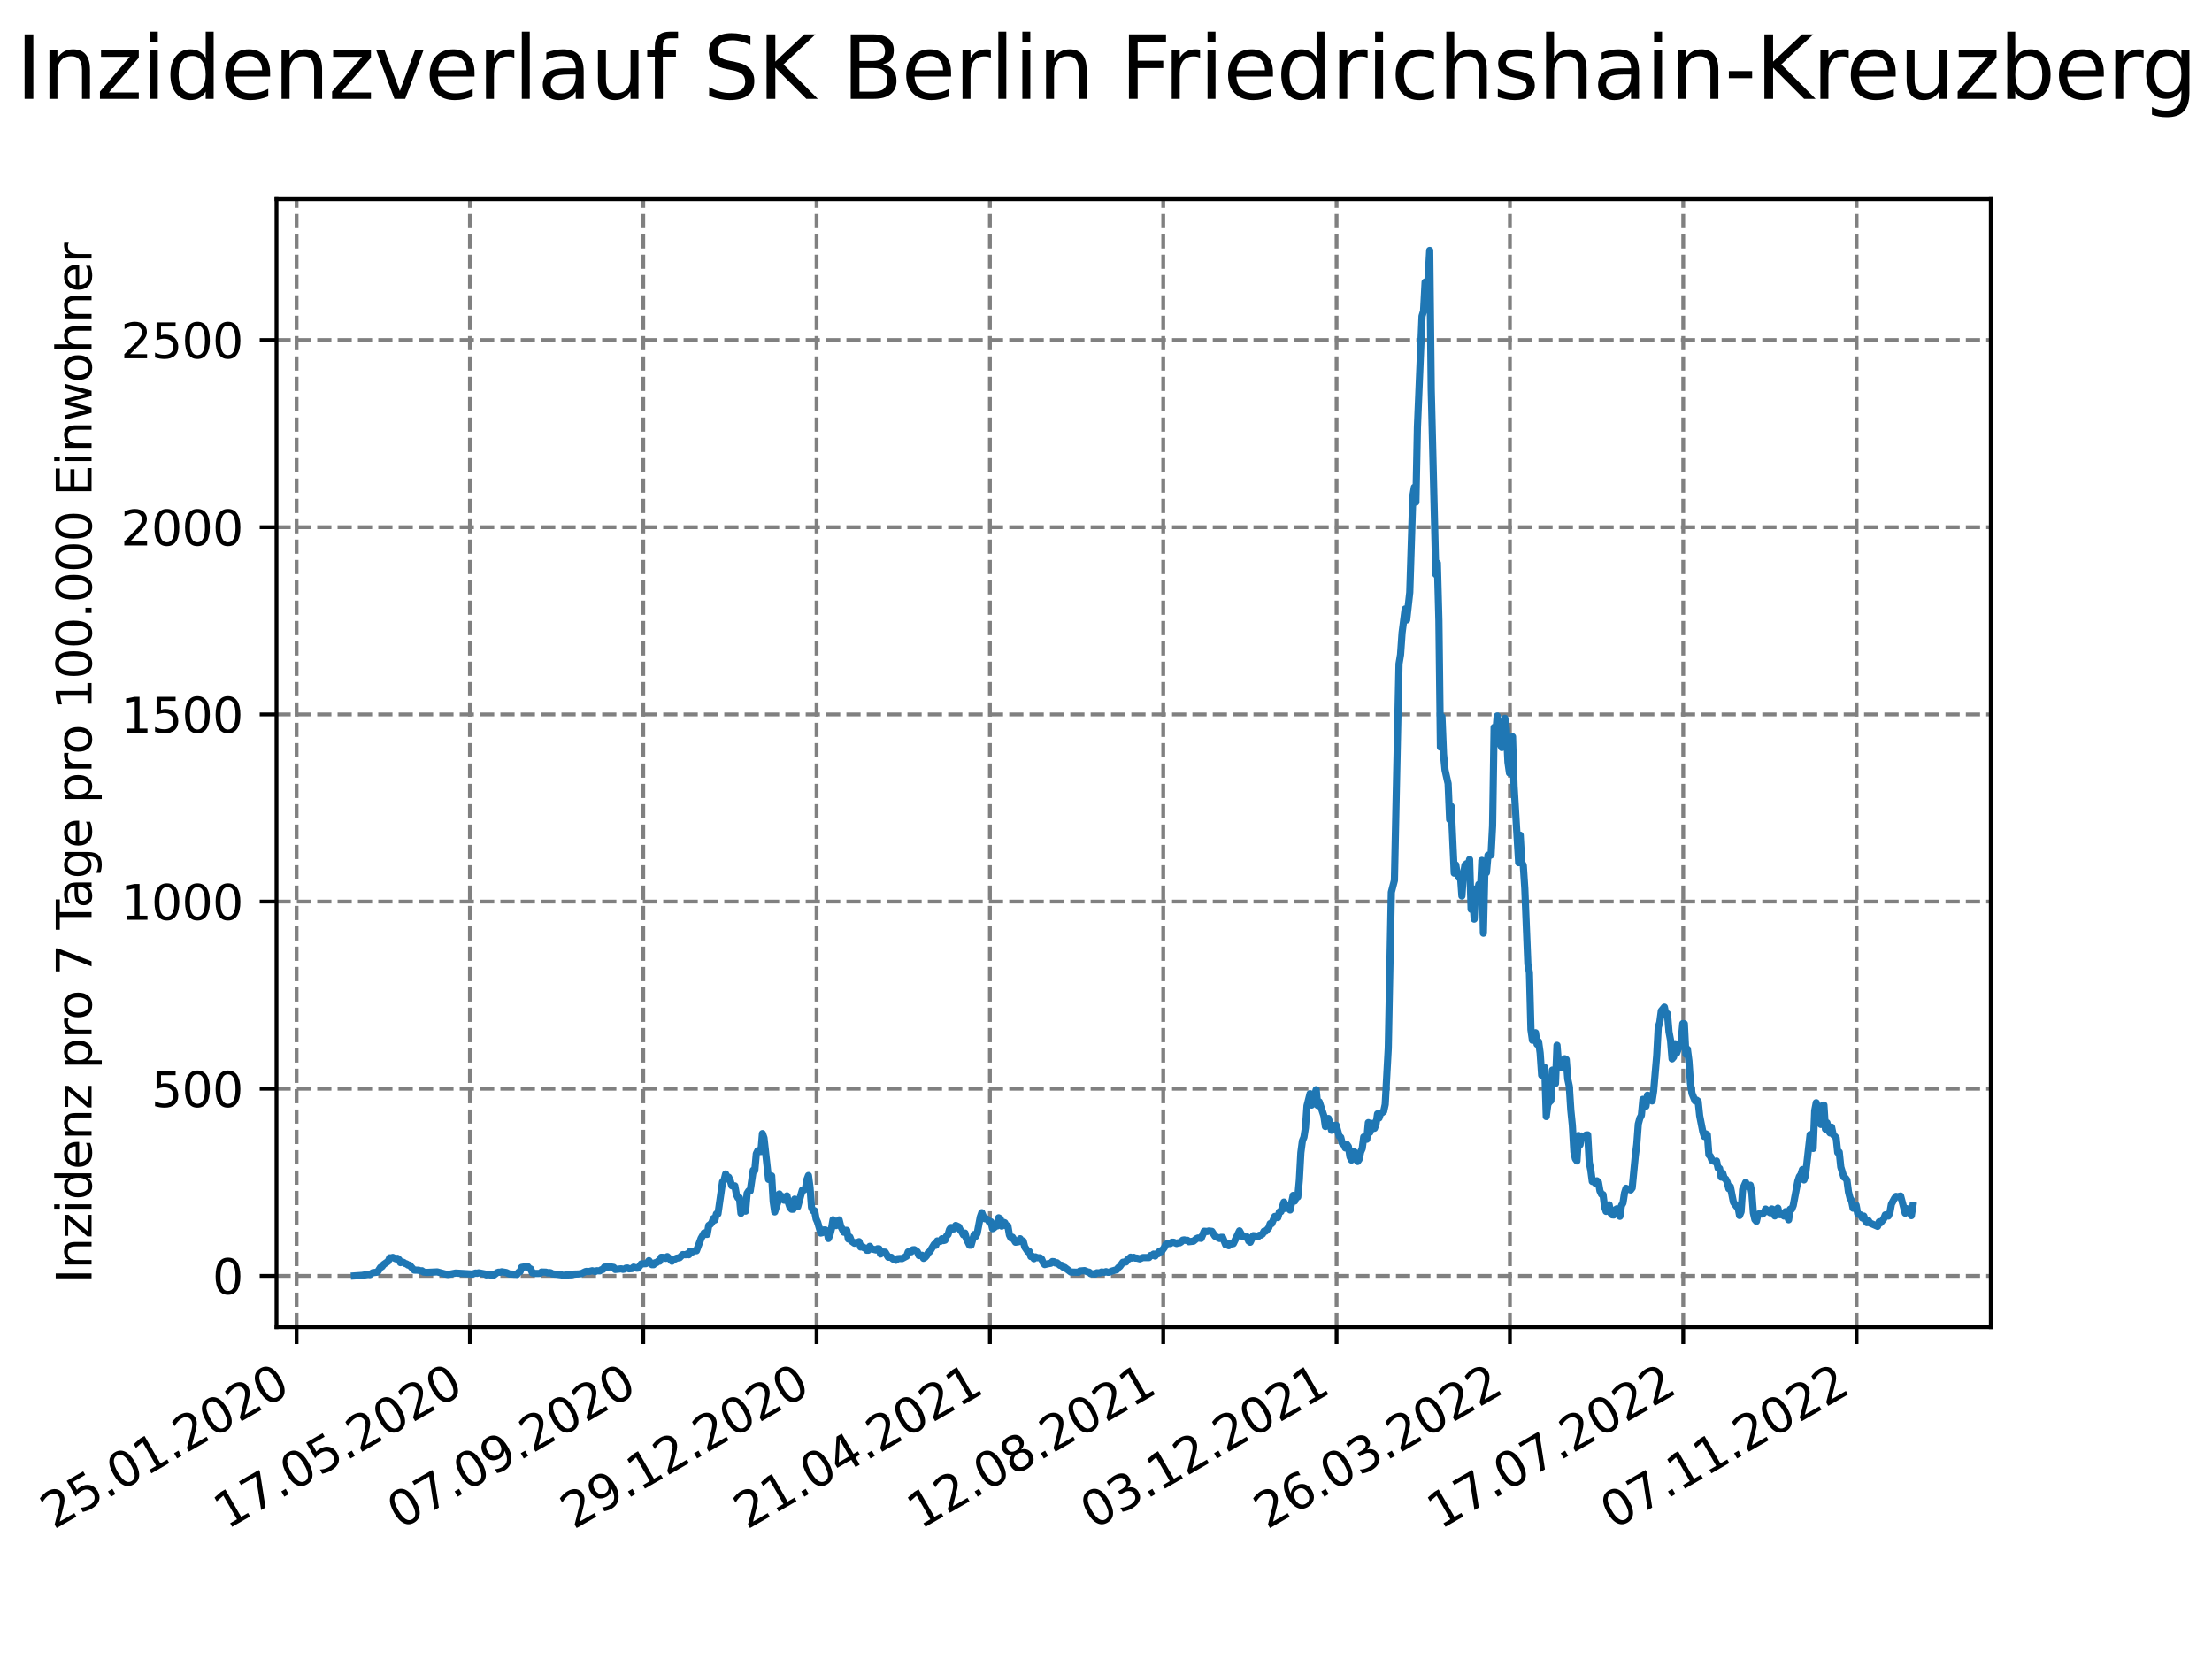 <?xml version="1.0" encoding="utf-8" standalone="no"?>
<!DOCTYPE svg PUBLIC "-//W3C//DTD SVG 1.1//EN"
  "http://www.w3.org/Graphics/SVG/1.1/DTD/svg11.dtd">
<svg xmlns:xlink="http://www.w3.org/1999/xlink" width="460.8pt" height="345.6pt" viewBox="0 0 460.8 345.6" xmlns="http://www.w3.org/2000/svg" version="1.1">
 <defs>
  <style type="text/css">*{stroke-linejoin: round; stroke-linecap: butt}</style>
 </defs>
 <g id="figure_1">
  <g id="patch_1">
   <path d="M 0 345.6 
L 460.8 345.6 
L 460.8 0 
L 0 0 
z
" style="fill: #ffffff"/>
  </g>
  <g id="axes_1">
   <g id="patch_2">
    <path d="M 57.6 276.48 
L 414.72 276.48 
L 414.72 41.472 
L 57.6 41.472 
z
" style="fill: #ffffff"/>
   </g>
   <g id="matplotlib.axis_1">
    <g id="xtick_1">
     <g id="line2d_1">
      <path d="M 61.783 276.48 
L 61.783 41.472 
" clip-path="url(#p89cf498d86)" style="fill: none; stroke-dasharray: 2.96,1.28; stroke-dashoffset: 0; stroke: #808080; stroke-width: 0.8"/>
     </g>
     <g id="line2d_2">
      <defs>
       <path id="m166be4c36e" d="M 0 0 
L 0 3.5 
" style="stroke: #000000; stroke-width: 0.8"/>
      </defs>
      <g>
       <use xlink:href="#m166be4c36e" x="61.783" y="276.48" style="stroke: #000000; stroke-width: 0.8"/>
      </g>
     </g>
     <g id="text_1">
      <!-- 25.01.2020 -->
      <g transform="translate(11.158 318.689) rotate(-30) scale(0.1 -0.1)">
       <defs>
        <path id="DejaVuSans-32" d="M 1228 531 
L 3431 531 
L 3431 0 
L 469 0 
L 469 531 
Q 828 903 1448 1529 
Q 2069 2156 2228 2338 
Q 2531 2678 2651 2914 
Q 2772 3150 2772 3378 
Q 2772 3750 2511 3984 
Q 2250 4219 1831 4219 
Q 1534 4219 1204 4116 
Q 875 4013 500 3803 
L 500 4441 
Q 881 4594 1212 4672 
Q 1544 4750 1819 4750 
Q 2544 4750 2975 4387 
Q 3406 4025 3406 3419 
Q 3406 3131 3298 2873 
Q 3191 2616 2906 2266 
Q 2828 2175 2409 1742 
Q 1991 1309 1228 531 
z
" transform="scale(0.016)"/>
        <path id="DejaVuSans-35" d="M 691 4666 
L 3169 4666 
L 3169 4134 
L 1269 4134 
L 1269 2991 
Q 1406 3038 1543 3061 
Q 1681 3084 1819 3084 
Q 2600 3084 3056 2656 
Q 3513 2228 3513 1497 
Q 3513 744 3044 326 
Q 2575 -91 1722 -91 
Q 1428 -91 1123 -41 
Q 819 9 494 109 
L 494 744 
Q 775 591 1075 516 
Q 1375 441 1709 441 
Q 2250 441 2565 725 
Q 2881 1009 2881 1497 
Q 2881 1984 2565 2268 
Q 2250 2553 1709 2553 
Q 1456 2553 1204 2497 
Q 953 2441 691 2322 
L 691 4666 
z
" transform="scale(0.016)"/>
        <path id="DejaVuSans-2e" d="M 684 794 
L 1344 794 
L 1344 0 
L 684 0 
L 684 794 
z
" transform="scale(0.016)"/>
        <path id="DejaVuSans-30" d="M 2034 4250 
Q 1547 4250 1301 3770 
Q 1056 3291 1056 2328 
Q 1056 1369 1301 889 
Q 1547 409 2034 409 
Q 2525 409 2770 889 
Q 3016 1369 3016 2328 
Q 3016 3291 2770 3770 
Q 2525 4250 2034 4250 
z
M 2034 4750 
Q 2819 4750 3233 4129 
Q 3647 3509 3647 2328 
Q 3647 1150 3233 529 
Q 2819 -91 2034 -91 
Q 1250 -91 836 529 
Q 422 1150 422 2328 
Q 422 3509 836 4129 
Q 1250 4750 2034 4750 
z
" transform="scale(0.016)"/>
        <path id="DejaVuSans-31" d="M 794 531 
L 1825 531 
L 1825 4091 
L 703 3866 
L 703 4441 
L 1819 4666 
L 2450 4666 
L 2450 531 
L 3481 531 
L 3481 0 
L 794 0 
L 794 531 
z
" transform="scale(0.016)"/>
       </defs>
       <use xlink:href="#DejaVuSans-32"/>
       <use xlink:href="#DejaVuSans-35" x="63.623"/>
       <use xlink:href="#DejaVuSans-2e" x="127.246"/>
       <use xlink:href="#DejaVuSans-30" x="159.033"/>
       <use xlink:href="#DejaVuSans-31" x="222.656"/>
       <use xlink:href="#DejaVuSans-2e" x="286.279"/>
       <use xlink:href="#DejaVuSans-32" x="318.066"/>
       <use xlink:href="#DejaVuSans-30" x="381.689"/>
       <use xlink:href="#DejaVuSans-32" x="445.312"/>
       <use xlink:href="#DejaVuSans-30" x="508.936"/>
      </g>
     </g>
    </g>
    <g id="xtick_2">
     <g id="line2d_3">
      <path d="M 97.892 276.48 
L 97.892 41.472 
" clip-path="url(#p89cf498d86)" style="fill: none; stroke-dasharray: 2.96,1.28; stroke-dashoffset: 0; stroke: #808080; stroke-width: 0.8"/>
     </g>
     <g id="line2d_4">
      <g>
       <use xlink:href="#m166be4c36e" x="97.892" y="276.48" style="stroke: #000000; stroke-width: 0.8"/>
      </g>
     </g>
     <g id="text_2">
      <!-- 17.05.2020 -->
      <g transform="translate(47.266 318.689) rotate(-30) scale(0.1 -0.1)">
       <defs>
        <path id="DejaVuSans-37" d="M 525 4666 
L 3525 4666 
L 3525 4397 
L 1831 0 
L 1172 0 
L 2766 4134 
L 525 4134 
L 525 4666 
z
" transform="scale(0.016)"/>
       </defs>
       <use xlink:href="#DejaVuSans-31"/>
       <use xlink:href="#DejaVuSans-37" x="63.623"/>
       <use xlink:href="#DejaVuSans-2e" x="127.246"/>
       <use xlink:href="#DejaVuSans-30" x="159.033"/>
       <use xlink:href="#DejaVuSans-35" x="222.656"/>
       <use xlink:href="#DejaVuSans-2e" x="286.279"/>
       <use xlink:href="#DejaVuSans-32" x="318.066"/>
       <use xlink:href="#DejaVuSans-30" x="381.689"/>
       <use xlink:href="#DejaVuSans-32" x="445.312"/>
       <use xlink:href="#DejaVuSans-30" x="508.936"/>
      </g>
     </g>
    </g>
    <g id="xtick_3">
     <g id="line2d_5">
      <path d="M 134 276.48 
L 134 41.472 
" clip-path="url(#p89cf498d86)" style="fill: none; stroke-dasharray: 2.96,1.28; stroke-dashoffset: 0; stroke: #808080; stroke-width: 0.8"/>
     </g>
     <g id="line2d_6">
      <g>
       <use xlink:href="#m166be4c36e" x="134" y="276.48" style="stroke: #000000; stroke-width: 0.8"/>
      </g>
     </g>
     <g id="text_3">
      <!-- 07.09.2020 -->
      <g transform="translate(83.375 318.689) rotate(-30) scale(0.1 -0.1)">
       <defs>
        <path id="DejaVuSans-39" d="M 703 97 
L 703 672 
Q 941 559 1184 500 
Q 1428 441 1663 441 
Q 2288 441 2617 861 
Q 2947 1281 2994 2138 
Q 2813 1869 2534 1725 
Q 2256 1581 1919 1581 
Q 1219 1581 811 2004 
Q 403 2428 403 3163 
Q 403 3881 828 4315 
Q 1253 4750 1959 4750 
Q 2769 4750 3195 4129 
Q 3622 3509 3622 2328 
Q 3622 1225 3098 567 
Q 2575 -91 1691 -91 
Q 1453 -91 1209 -44 
Q 966 3 703 97 
z
M 1959 2075 
Q 2384 2075 2632 2365 
Q 2881 2656 2881 3163 
Q 2881 3666 2632 3958 
Q 2384 4250 1959 4250 
Q 1534 4250 1286 3958 
Q 1038 3666 1038 3163 
Q 1038 2656 1286 2365 
Q 1534 2075 1959 2075 
z
" transform="scale(0.016)"/>
       </defs>
       <use xlink:href="#DejaVuSans-30"/>
       <use xlink:href="#DejaVuSans-37" x="63.623"/>
       <use xlink:href="#DejaVuSans-2e" x="127.246"/>
       <use xlink:href="#DejaVuSans-30" x="159.033"/>
       <use xlink:href="#DejaVuSans-39" x="222.656"/>
       <use xlink:href="#DejaVuSans-2e" x="286.279"/>
       <use xlink:href="#DejaVuSans-32" x="318.066"/>
       <use xlink:href="#DejaVuSans-30" x="381.689"/>
       <use xlink:href="#DejaVuSans-32" x="445.312"/>
       <use xlink:href="#DejaVuSans-30" x="508.936"/>
      </g>
     </g>
    </g>
    <g id="xtick_4">
     <g id="line2d_7">
      <path d="M 170.108 276.48 
L 170.108 41.472 
" clip-path="url(#p89cf498d86)" style="fill: none; stroke-dasharray: 2.96,1.28; stroke-dashoffset: 0; stroke: #808080; stroke-width: 0.8"/>
     </g>
     <g id="line2d_8">
      <g>
       <use xlink:href="#m166be4c36e" x="170.108" y="276.48" style="stroke: #000000; stroke-width: 0.8"/>
      </g>
     </g>
     <g id="text_4">
      <!-- 29.12.2020 -->
      <g transform="translate(119.483 318.689) rotate(-30) scale(0.1 -0.1)">
       <use xlink:href="#DejaVuSans-32"/>
       <use xlink:href="#DejaVuSans-39" x="63.623"/>
       <use xlink:href="#DejaVuSans-2e" x="127.246"/>
       <use xlink:href="#DejaVuSans-31" x="159.033"/>
       <use xlink:href="#DejaVuSans-32" x="222.656"/>
       <use xlink:href="#DejaVuSans-2e" x="286.279"/>
       <use xlink:href="#DejaVuSans-32" x="318.066"/>
       <use xlink:href="#DejaVuSans-30" x="381.689"/>
       <use xlink:href="#DejaVuSans-32" x="445.312"/>
       <use xlink:href="#DejaVuSans-30" x="508.936"/>
      </g>
     </g>
    </g>
    <g id="xtick_5">
     <g id="line2d_9">
      <path d="M 206.216 276.48 
L 206.216 41.472 
" clip-path="url(#p89cf498d86)" style="fill: none; stroke-dasharray: 2.96,1.28; stroke-dashoffset: 0; stroke: #808080; stroke-width: 0.8"/>
     </g>
     <g id="line2d_10">
      <g>
       <use xlink:href="#m166be4c36e" x="206.216" y="276.48" style="stroke: #000000; stroke-width: 0.8"/>
      </g>
     </g>
     <g id="text_5">
      <!-- 21.04.2021 -->
      <g transform="translate(155.591 318.689) rotate(-30) scale(0.1 -0.1)">
       <defs>
        <path id="DejaVuSans-34" d="M 2419 4116 
L 825 1625 
L 2419 1625 
L 2419 4116 
z
M 2253 4666 
L 3047 4666 
L 3047 1625 
L 3713 1625 
L 3713 1100 
L 3047 1100 
L 3047 0 
L 2419 0 
L 2419 1100 
L 313 1100 
L 313 1709 
L 2253 4666 
z
" transform="scale(0.016)"/>
       </defs>
       <use xlink:href="#DejaVuSans-32"/>
       <use xlink:href="#DejaVuSans-31" x="63.623"/>
       <use xlink:href="#DejaVuSans-2e" x="127.246"/>
       <use xlink:href="#DejaVuSans-30" x="159.033"/>
       <use xlink:href="#DejaVuSans-34" x="222.656"/>
       <use xlink:href="#DejaVuSans-2e" x="286.279"/>
       <use xlink:href="#DejaVuSans-32" x="318.066"/>
       <use xlink:href="#DejaVuSans-30" x="381.689"/>
       <use xlink:href="#DejaVuSans-32" x="445.312"/>
       <use xlink:href="#DejaVuSans-31" x="508.936"/>
      </g>
     </g>
    </g>
    <g id="xtick_6">
     <g id="line2d_11">
      <path d="M 242.324 276.48 
L 242.324 41.472 
" clip-path="url(#p89cf498d86)" style="fill: none; stroke-dasharray: 2.96,1.28; stroke-dashoffset: 0; stroke: #808080; stroke-width: 0.8"/>
     </g>
     <g id="line2d_12">
      <g>
       <use xlink:href="#m166be4c36e" x="242.324" y="276.48" style="stroke: #000000; stroke-width: 0.8"/>
      </g>
     </g>
     <g id="text_6">
      <!-- 12.08.2021 -->
      <g transform="translate(191.699 318.689) rotate(-30) scale(0.1 -0.1)">
       <defs>
        <path id="DejaVuSans-38" d="M 2034 2216 
Q 1584 2216 1326 1975 
Q 1069 1734 1069 1313 
Q 1069 891 1326 650 
Q 1584 409 2034 409 
Q 2484 409 2743 651 
Q 3003 894 3003 1313 
Q 3003 1734 2745 1975 
Q 2488 2216 2034 2216 
z
M 1403 2484 
Q 997 2584 770 2862 
Q 544 3141 544 3541 
Q 544 4100 942 4425 
Q 1341 4750 2034 4750 
Q 2731 4750 3128 4425 
Q 3525 4100 3525 3541 
Q 3525 3141 3298 2862 
Q 3072 2584 2669 2484 
Q 3125 2378 3379 2068 
Q 3634 1759 3634 1313 
Q 3634 634 3220 271 
Q 2806 -91 2034 -91 
Q 1263 -91 848 271 
Q 434 634 434 1313 
Q 434 1759 690 2068 
Q 947 2378 1403 2484 
z
M 1172 3481 
Q 1172 3119 1398 2916 
Q 1625 2713 2034 2713 
Q 2441 2713 2670 2916 
Q 2900 3119 2900 3481 
Q 2900 3844 2670 4047 
Q 2441 4250 2034 4250 
Q 1625 4250 1398 4047 
Q 1172 3844 1172 3481 
z
" transform="scale(0.016)"/>
       </defs>
       <use xlink:href="#DejaVuSans-31"/>
       <use xlink:href="#DejaVuSans-32" x="63.623"/>
       <use xlink:href="#DejaVuSans-2e" x="127.246"/>
       <use xlink:href="#DejaVuSans-30" x="159.033"/>
       <use xlink:href="#DejaVuSans-38" x="222.656"/>
       <use xlink:href="#DejaVuSans-2e" x="286.279"/>
       <use xlink:href="#DejaVuSans-32" x="318.066"/>
       <use xlink:href="#DejaVuSans-30" x="381.689"/>
       <use xlink:href="#DejaVuSans-32" x="445.312"/>
       <use xlink:href="#DejaVuSans-31" x="508.936"/>
      </g>
     </g>
    </g>
    <g id="xtick_7">
     <g id="line2d_13">
      <path d="M 278.433 276.48 
L 278.433 41.472 
" clip-path="url(#p89cf498d86)" style="fill: none; stroke-dasharray: 2.96,1.28; stroke-dashoffset: 0; stroke: #808080; stroke-width: 0.8"/>
     </g>
     <g id="line2d_14">
      <g>
       <use xlink:href="#m166be4c36e" x="278.433" y="276.48" style="stroke: #000000; stroke-width: 0.8"/>
      </g>
     </g>
     <g id="text_7">
      <!-- 03.12.2021 -->
      <g transform="translate(227.808 318.689) rotate(-30) scale(0.1 -0.1)">
       <defs>
        <path id="DejaVuSans-33" d="M 2597 2516 
Q 3050 2419 3304 2112 
Q 3559 1806 3559 1356 
Q 3559 666 3084 287 
Q 2609 -91 1734 -91 
Q 1441 -91 1130 -33 
Q 819 25 488 141 
L 488 750 
Q 750 597 1062 519 
Q 1375 441 1716 441 
Q 2309 441 2620 675 
Q 2931 909 2931 1356 
Q 2931 1769 2642 2001 
Q 2353 2234 1838 2234 
L 1294 2234 
L 1294 2753 
L 1863 2753 
Q 2328 2753 2575 2939 
Q 2822 3125 2822 3475 
Q 2822 3834 2567 4026 
Q 2313 4219 1838 4219 
Q 1578 4219 1281 4162 
Q 984 4106 628 3988 
L 628 4550 
Q 988 4650 1302 4700 
Q 1616 4750 1894 4750 
Q 2613 4750 3031 4423 
Q 3450 4097 3450 3541 
Q 3450 3153 3228 2886 
Q 3006 2619 2597 2516 
z
" transform="scale(0.016)"/>
       </defs>
       <use xlink:href="#DejaVuSans-30"/>
       <use xlink:href="#DejaVuSans-33" x="63.623"/>
       <use xlink:href="#DejaVuSans-2e" x="127.246"/>
       <use xlink:href="#DejaVuSans-31" x="159.033"/>
       <use xlink:href="#DejaVuSans-32" x="222.656"/>
       <use xlink:href="#DejaVuSans-2e" x="286.279"/>
       <use xlink:href="#DejaVuSans-32" x="318.066"/>
       <use xlink:href="#DejaVuSans-30" x="381.689"/>
       <use xlink:href="#DejaVuSans-32" x="445.312"/>
       <use xlink:href="#DejaVuSans-31" x="508.936"/>
      </g>
     </g>
    </g>
    <g id="xtick_8">
     <g id="line2d_15">
      <path d="M 314.541 276.48 
L 314.541 41.472 
" clip-path="url(#p89cf498d86)" style="fill: none; stroke-dasharray: 2.96,1.28; stroke-dashoffset: 0; stroke: #808080; stroke-width: 0.8"/>
     </g>
     <g id="line2d_16">
      <g>
       <use xlink:href="#m166be4c36e" x="314.541" y="276.48" style="stroke: #000000; stroke-width: 0.8"/>
      </g>
     </g>
     <g id="text_8">
      <!-- 26.03.2022 -->
      <g transform="translate(263.916 318.689) rotate(-30) scale(0.1 -0.1)">
       <defs>
        <path id="DejaVuSans-36" d="M 2113 2584 
Q 1688 2584 1439 2293 
Q 1191 2003 1191 1497 
Q 1191 994 1439 701 
Q 1688 409 2113 409 
Q 2538 409 2786 701 
Q 3034 994 3034 1497 
Q 3034 2003 2786 2293 
Q 2538 2584 2113 2584 
z
M 3366 4563 
L 3366 3988 
Q 3128 4100 2886 4159 
Q 2644 4219 2406 4219 
Q 1781 4219 1451 3797 
Q 1122 3375 1075 2522 
Q 1259 2794 1537 2939 
Q 1816 3084 2150 3084 
Q 2853 3084 3261 2657 
Q 3669 2231 3669 1497 
Q 3669 778 3244 343 
Q 2819 -91 2113 -91 
Q 1303 -91 875 529 
Q 447 1150 447 2328 
Q 447 3434 972 4092 
Q 1497 4750 2381 4750 
Q 2619 4750 2861 4703 
Q 3103 4656 3366 4563 
z
" transform="scale(0.016)"/>
       </defs>
       <use xlink:href="#DejaVuSans-32"/>
       <use xlink:href="#DejaVuSans-36" x="63.623"/>
       <use xlink:href="#DejaVuSans-2e" x="127.246"/>
       <use xlink:href="#DejaVuSans-30" x="159.033"/>
       <use xlink:href="#DejaVuSans-33" x="222.656"/>
       <use xlink:href="#DejaVuSans-2e" x="286.279"/>
       <use xlink:href="#DejaVuSans-32" x="318.066"/>
       <use xlink:href="#DejaVuSans-30" x="381.689"/>
       <use xlink:href="#DejaVuSans-32" x="445.312"/>
       <use xlink:href="#DejaVuSans-32" x="508.936"/>
      </g>
     </g>
    </g>
    <g id="xtick_9">
     <g id="line2d_17">
      <path d="M 350.649 276.48 
L 350.649 41.472 
" clip-path="url(#p89cf498d86)" style="fill: none; stroke-dasharray: 2.96,1.28; stroke-dashoffset: 0; stroke: #808080; stroke-width: 0.8"/>
     </g>
     <g id="line2d_18">
      <g>
       <use xlink:href="#m166be4c36e" x="350.649" y="276.48" style="stroke: #000000; stroke-width: 0.8"/>
      </g>
     </g>
     <g id="text_9">
      <!-- 17.07.2022 -->
      <g transform="translate(300.024 318.689) rotate(-30) scale(0.1 -0.1)">
       <use xlink:href="#DejaVuSans-31"/>
       <use xlink:href="#DejaVuSans-37" x="63.623"/>
       <use xlink:href="#DejaVuSans-2e" x="127.246"/>
       <use xlink:href="#DejaVuSans-30" x="159.033"/>
       <use xlink:href="#DejaVuSans-37" x="222.656"/>
       <use xlink:href="#DejaVuSans-2e" x="286.279"/>
       <use xlink:href="#DejaVuSans-32" x="318.066"/>
       <use xlink:href="#DejaVuSans-30" x="381.689"/>
       <use xlink:href="#DejaVuSans-32" x="445.312"/>
       <use xlink:href="#DejaVuSans-32" x="508.936"/>
      </g>
     </g>
    </g>
    <g id="xtick_10">
     <g id="line2d_19">
      <path d="M 386.757 276.48 
L 386.757 41.472 
" clip-path="url(#p89cf498d86)" style="fill: none; stroke-dasharray: 2.96,1.28; stroke-dashoffset: 0; stroke: #808080; stroke-width: 0.8"/>
     </g>
     <g id="line2d_20">
      <g>
       <use xlink:href="#m166be4c36e" x="386.757" y="276.48" style="stroke: #000000; stroke-width: 0.8"/>
      </g>
     </g>
     <g id="text_10">
      <!-- 07.11.2022 -->
      <g transform="translate(336.132 318.689) rotate(-30) scale(0.1 -0.1)">
       <use xlink:href="#DejaVuSans-30"/>
       <use xlink:href="#DejaVuSans-37" x="63.623"/>
       <use xlink:href="#DejaVuSans-2e" x="127.246"/>
       <use xlink:href="#DejaVuSans-31" x="159.033"/>
       <use xlink:href="#DejaVuSans-31" x="222.656"/>
       <use xlink:href="#DejaVuSans-2e" x="286.279"/>
       <use xlink:href="#DejaVuSans-32" x="318.066"/>
       <use xlink:href="#DejaVuSans-30" x="381.689"/>
       <use xlink:href="#DejaVuSans-32" x="445.312"/>
       <use xlink:href="#DejaVuSans-32" x="508.936"/>
      </g>
     </g>
    </g>
   </g>
   <g id="matplotlib.axis_2">
    <g id="ytick_1">
     <g id="line2d_21">
      <path d="M 57.6 265.798 
L 414.72 265.798 
" clip-path="url(#p89cf498d86)" style="fill: none; stroke-dasharray: 2.96,1.28; stroke-dashoffset: 0; stroke: #808080; stroke-width: 0.8"/>
     </g>
     <g id="line2d_22">
      <defs>
       <path id="m4efdb1f598" d="M 0 0 
L -3.5 0 
" style="stroke: #000000; stroke-width: 0.8"/>
      </defs>
      <g>
       <use xlink:href="#m4efdb1f598" x="57.6" y="265.798" style="stroke: #000000; stroke-width: 0.8"/>
      </g>
     </g>
     <g id="text_11">
      <!-- 0 -->
      <g transform="translate(44.237 269.597) scale(0.1 -0.1)">
       <use xlink:href="#DejaVuSans-30"/>
      </g>
     </g>
    </g>
    <g id="ytick_2">
     <g id="line2d_23">
      <path d="M 57.6 226.806 
L 414.72 226.806 
" clip-path="url(#p89cf498d86)" style="fill: none; stroke-dasharray: 2.96,1.28; stroke-dashoffset: 0; stroke: #808080; stroke-width: 0.8"/>
     </g>
     <g id="line2d_24">
      <g>
       <use xlink:href="#m4efdb1f598" x="57.6" y="226.806" style="stroke: #000000; stroke-width: 0.8"/>
      </g>
     </g>
     <g id="text_12">
      <!-- 500 -->
      <g transform="translate(31.512 230.605) scale(0.1 -0.1)">
       <use xlink:href="#DejaVuSans-35"/>
       <use xlink:href="#DejaVuSans-30" x="63.623"/>
       <use xlink:href="#DejaVuSans-30" x="127.246"/>
      </g>
     </g>
    </g>
    <g id="ytick_3">
     <g id="line2d_25">
      <path d="M 57.6 187.813 
L 414.72 187.813 
" clip-path="url(#p89cf498d86)" style="fill: none; stroke-dasharray: 2.96,1.28; stroke-dashoffset: 0; stroke: #808080; stroke-width: 0.8"/>
     </g>
     <g id="line2d_26">
      <g>
       <use xlink:href="#m4efdb1f598" x="57.6" y="187.813" style="stroke: #000000; stroke-width: 0.8"/>
      </g>
     </g>
     <g id="text_13">
      <!-- 1000 -->
      <g transform="translate(25.15 191.612) scale(0.1 -0.1)">
       <use xlink:href="#DejaVuSans-31"/>
       <use xlink:href="#DejaVuSans-30" x="63.623"/>
       <use xlink:href="#DejaVuSans-30" x="127.246"/>
       <use xlink:href="#DejaVuSans-30" x="190.869"/>
      </g>
     </g>
    </g>
    <g id="ytick_4">
     <g id="line2d_27">
      <path d="M 57.6 148.821 
L 414.72 148.821 
" clip-path="url(#p89cf498d86)" style="fill: none; stroke-dasharray: 2.96,1.28; stroke-dashoffset: 0; stroke: #808080; stroke-width: 0.8"/>
     </g>
     <g id="line2d_28">
      <g>
       <use xlink:href="#m4efdb1f598" x="57.6" y="148.821" style="stroke: #000000; stroke-width: 0.8"/>
      </g>
     </g>
     <g id="text_14">
      <!-- 1500 -->
      <g transform="translate(25.15 152.62) scale(0.1 -0.1)">
       <use xlink:href="#DejaVuSans-31"/>
       <use xlink:href="#DejaVuSans-35" x="63.623"/>
       <use xlink:href="#DejaVuSans-30" x="127.246"/>
       <use xlink:href="#DejaVuSans-30" x="190.869"/>
      </g>
     </g>
    </g>
    <g id="ytick_5">
     <g id="line2d_29">
      <path d="M 57.6 109.829 
L 414.72 109.829 
" clip-path="url(#p89cf498d86)" style="fill: none; stroke-dasharray: 2.96,1.28; stroke-dashoffset: 0; stroke: #808080; stroke-width: 0.8"/>
     </g>
     <g id="line2d_30">
      <g>
       <use xlink:href="#m4efdb1f598" x="57.6" y="109.829" style="stroke: #000000; stroke-width: 0.8"/>
      </g>
     </g>
     <g id="text_15">
      <!-- 2000 -->
      <g transform="translate(25.15 113.628) scale(0.1 -0.1)">
       <use xlink:href="#DejaVuSans-32"/>
       <use xlink:href="#DejaVuSans-30" x="63.623"/>
       <use xlink:href="#DejaVuSans-30" x="127.246"/>
       <use xlink:href="#DejaVuSans-30" x="190.869"/>
      </g>
     </g>
    </g>
    <g id="ytick_6">
     <g id="line2d_31">
      <path d="M 57.6 70.836 
L 414.72 70.836 
" clip-path="url(#p89cf498d86)" style="fill: none; stroke-dasharray: 2.96,1.28; stroke-dashoffset: 0; stroke: #808080; stroke-width: 0.8"/>
     </g>
     <g id="line2d_32">
      <g>
       <use xlink:href="#m4efdb1f598" x="57.6" y="70.836" style="stroke: #000000; stroke-width: 0.8"/>
      </g>
     </g>
     <g id="text_16">
      <!-- 2500 -->
      <g transform="translate(25.15 74.635) scale(0.1 -0.1)">
       <use xlink:href="#DejaVuSans-32"/>
       <use xlink:href="#DejaVuSans-35" x="63.623"/>
       <use xlink:href="#DejaVuSans-30" x="127.246"/>
       <use xlink:href="#DejaVuSans-30" x="190.869"/>
      </g>
     </g>
    </g>
    <g id="text_17">
     <!-- Inzidenz pro 7 Tage pro 100.000 Einwohner -->
     <g transform="translate(19.07 267.301) rotate(-90) scale(0.1 -0.1)">
      <defs>
       <path id="DejaVuSans-49" d="M 628 4666 
L 1259 4666 
L 1259 0 
L 628 0 
L 628 4666 
z
" transform="scale(0.016)"/>
       <path id="DejaVuSans-6e" d="M 3513 2113 
L 3513 0 
L 2938 0 
L 2938 2094 
Q 2938 2591 2744 2837 
Q 2550 3084 2163 3084 
Q 1697 3084 1428 2787 
Q 1159 2491 1159 1978 
L 1159 0 
L 581 0 
L 581 3500 
L 1159 3500 
L 1159 2956 
Q 1366 3272 1645 3428 
Q 1925 3584 2291 3584 
Q 2894 3584 3203 3211 
Q 3513 2838 3513 2113 
z
" transform="scale(0.016)"/>
       <path id="DejaVuSans-7a" d="M 353 3500 
L 3084 3500 
L 3084 2975 
L 922 459 
L 3084 459 
L 3084 0 
L 275 0 
L 275 525 
L 2438 3041 
L 353 3041 
L 353 3500 
z
" transform="scale(0.016)"/>
       <path id="DejaVuSans-69" d="M 603 3500 
L 1178 3500 
L 1178 0 
L 603 0 
L 603 3500 
z
M 603 4863 
L 1178 4863 
L 1178 4134 
L 603 4134 
L 603 4863 
z
" transform="scale(0.016)"/>
       <path id="DejaVuSans-64" d="M 2906 2969 
L 2906 4863 
L 3481 4863 
L 3481 0 
L 2906 0 
L 2906 525 
Q 2725 213 2448 61 
Q 2172 -91 1784 -91 
Q 1150 -91 751 415 
Q 353 922 353 1747 
Q 353 2572 751 3078 
Q 1150 3584 1784 3584 
Q 2172 3584 2448 3432 
Q 2725 3281 2906 2969 
z
M 947 1747 
Q 947 1113 1208 752 
Q 1469 391 1925 391 
Q 2381 391 2643 752 
Q 2906 1113 2906 1747 
Q 2906 2381 2643 2742 
Q 2381 3103 1925 3103 
Q 1469 3103 1208 2742 
Q 947 2381 947 1747 
z
" transform="scale(0.016)"/>
       <path id="DejaVuSans-65" d="M 3597 1894 
L 3597 1613 
L 953 1613 
Q 991 1019 1311 708 
Q 1631 397 2203 397 
Q 2534 397 2845 478 
Q 3156 559 3463 722 
L 3463 178 
Q 3153 47 2828 -22 
Q 2503 -91 2169 -91 
Q 1331 -91 842 396 
Q 353 884 353 1716 
Q 353 2575 817 3079 
Q 1281 3584 2069 3584 
Q 2775 3584 3186 3129 
Q 3597 2675 3597 1894 
z
M 3022 2063 
Q 3016 2534 2758 2815 
Q 2500 3097 2075 3097 
Q 1594 3097 1305 2825 
Q 1016 2553 972 2059 
L 3022 2063 
z
" transform="scale(0.016)"/>
       <path id="DejaVuSans-20" transform="scale(0.016)"/>
       <path id="DejaVuSans-70" d="M 1159 525 
L 1159 -1331 
L 581 -1331 
L 581 3500 
L 1159 3500 
L 1159 2969 
Q 1341 3281 1617 3432 
Q 1894 3584 2278 3584 
Q 2916 3584 3314 3078 
Q 3713 2572 3713 1747 
Q 3713 922 3314 415 
Q 2916 -91 2278 -91 
Q 1894 -91 1617 61 
Q 1341 213 1159 525 
z
M 3116 1747 
Q 3116 2381 2855 2742 
Q 2594 3103 2138 3103 
Q 1681 3103 1420 2742 
Q 1159 2381 1159 1747 
Q 1159 1113 1420 752 
Q 1681 391 2138 391 
Q 2594 391 2855 752 
Q 3116 1113 3116 1747 
z
" transform="scale(0.016)"/>
       <path id="DejaVuSans-72" d="M 2631 2963 
Q 2534 3019 2420 3045 
Q 2306 3072 2169 3072 
Q 1681 3072 1420 2755 
Q 1159 2438 1159 1844 
L 1159 0 
L 581 0 
L 581 3500 
L 1159 3500 
L 1159 2956 
Q 1341 3275 1631 3429 
Q 1922 3584 2338 3584 
Q 2397 3584 2469 3576 
Q 2541 3569 2628 3553 
L 2631 2963 
z
" transform="scale(0.016)"/>
       <path id="DejaVuSans-6f" d="M 1959 3097 
Q 1497 3097 1228 2736 
Q 959 2375 959 1747 
Q 959 1119 1226 758 
Q 1494 397 1959 397 
Q 2419 397 2687 759 
Q 2956 1122 2956 1747 
Q 2956 2369 2687 2733 
Q 2419 3097 1959 3097 
z
M 1959 3584 
Q 2709 3584 3137 3096 
Q 3566 2609 3566 1747 
Q 3566 888 3137 398 
Q 2709 -91 1959 -91 
Q 1206 -91 779 398 
Q 353 888 353 1747 
Q 353 2609 779 3096 
Q 1206 3584 1959 3584 
z
" transform="scale(0.016)"/>
       <path id="DejaVuSans-54" d="M -19 4666 
L 3928 4666 
L 3928 4134 
L 2272 4134 
L 2272 0 
L 1638 0 
L 1638 4134 
L -19 4134 
L -19 4666 
z
" transform="scale(0.016)"/>
       <path id="DejaVuSans-61" d="M 2194 1759 
Q 1497 1759 1228 1600 
Q 959 1441 959 1056 
Q 959 750 1161 570 
Q 1363 391 1709 391 
Q 2188 391 2477 730 
Q 2766 1069 2766 1631 
L 2766 1759 
L 2194 1759 
z
M 3341 1997 
L 3341 0 
L 2766 0 
L 2766 531 
Q 2569 213 2275 61 
Q 1981 -91 1556 -91 
Q 1019 -91 701 211 
Q 384 513 384 1019 
Q 384 1609 779 1909 
Q 1175 2209 1959 2209 
L 2766 2209 
L 2766 2266 
Q 2766 2663 2505 2880 
Q 2244 3097 1772 3097 
Q 1472 3097 1187 3025 
Q 903 2953 641 2809 
L 641 3341 
Q 956 3463 1253 3523 
Q 1550 3584 1831 3584 
Q 2591 3584 2966 3190 
Q 3341 2797 3341 1997 
z
" transform="scale(0.016)"/>
       <path id="DejaVuSans-67" d="M 2906 1791 
Q 2906 2416 2648 2759 
Q 2391 3103 1925 3103 
Q 1463 3103 1205 2759 
Q 947 2416 947 1791 
Q 947 1169 1205 825 
Q 1463 481 1925 481 
Q 2391 481 2648 825 
Q 2906 1169 2906 1791 
z
M 3481 434 
Q 3481 -459 3084 -895 
Q 2688 -1331 1869 -1331 
Q 1566 -1331 1297 -1286 
Q 1028 -1241 775 -1147 
L 775 -588 
Q 1028 -725 1275 -790 
Q 1522 -856 1778 -856 
Q 2344 -856 2625 -561 
Q 2906 -266 2906 331 
L 2906 616 
Q 2728 306 2450 153 
Q 2172 0 1784 0 
Q 1141 0 747 490 
Q 353 981 353 1791 
Q 353 2603 747 3093 
Q 1141 3584 1784 3584 
Q 2172 3584 2450 3431 
Q 2728 3278 2906 2969 
L 2906 3500 
L 3481 3500 
L 3481 434 
z
" transform="scale(0.016)"/>
       <path id="DejaVuSans-45" d="M 628 4666 
L 3578 4666 
L 3578 4134 
L 1259 4134 
L 1259 2753 
L 3481 2753 
L 3481 2222 
L 1259 2222 
L 1259 531 
L 3634 531 
L 3634 0 
L 628 0 
L 628 4666 
z
" transform="scale(0.016)"/>
       <path id="DejaVuSans-77" d="M 269 3500 
L 844 3500 
L 1563 769 
L 2278 3500 
L 2956 3500 
L 3675 769 
L 4391 3500 
L 4966 3500 
L 4050 0 
L 3372 0 
L 2619 2869 
L 1863 0 
L 1184 0 
L 269 3500 
z
" transform="scale(0.016)"/>
       <path id="DejaVuSans-68" d="M 3513 2113 
L 3513 0 
L 2938 0 
L 2938 2094 
Q 2938 2591 2744 2837 
Q 2550 3084 2163 3084 
Q 1697 3084 1428 2787 
Q 1159 2491 1159 1978 
L 1159 0 
L 581 0 
L 581 4863 
L 1159 4863 
L 1159 2956 
Q 1366 3272 1645 3428 
Q 1925 3584 2291 3584 
Q 2894 3584 3203 3211 
Q 3513 2838 3513 2113 
z
" transform="scale(0.016)"/>
      </defs>
      <use xlink:href="#DejaVuSans-49"/>
      <use xlink:href="#DejaVuSans-6e" x="29.492"/>
      <use xlink:href="#DejaVuSans-7a" x="92.871"/>
      <use xlink:href="#DejaVuSans-69" x="145.361"/>
      <use xlink:href="#DejaVuSans-64" x="173.145"/>
      <use xlink:href="#DejaVuSans-65" x="236.621"/>
      <use xlink:href="#DejaVuSans-6e" x="298.145"/>
      <use xlink:href="#DejaVuSans-7a" x="361.523"/>
      <use xlink:href="#DejaVuSans-20" x="414.014"/>
      <use xlink:href="#DejaVuSans-70" x="445.801"/>
      <use xlink:href="#DejaVuSans-72" x="509.277"/>
      <use xlink:href="#DejaVuSans-6f" x="548.141"/>
      <use xlink:href="#DejaVuSans-20" x="609.322"/>
      <use xlink:href="#DejaVuSans-37" x="641.109"/>
      <use xlink:href="#DejaVuSans-20" x="704.732"/>
      <use xlink:href="#DejaVuSans-54" x="736.52"/>
      <use xlink:href="#DejaVuSans-61" x="781.104"/>
      <use xlink:href="#DejaVuSans-67" x="842.383"/>
      <use xlink:href="#DejaVuSans-65" x="905.859"/>
      <use xlink:href="#DejaVuSans-20" x="967.383"/>
      <use xlink:href="#DejaVuSans-70" x="999.17"/>
      <use xlink:href="#DejaVuSans-72" x="1062.646"/>
      <use xlink:href="#DejaVuSans-6f" x="1101.51"/>
      <use xlink:href="#DejaVuSans-20" x="1162.691"/>
      <use xlink:href="#DejaVuSans-31" x="1194.479"/>
      <use xlink:href="#DejaVuSans-30" x="1258.102"/>
      <use xlink:href="#DejaVuSans-30" x="1321.725"/>
      <use xlink:href="#DejaVuSans-2e" x="1385.348"/>
      <use xlink:href="#DejaVuSans-30" x="1417.135"/>
      <use xlink:href="#DejaVuSans-30" x="1480.758"/>
      <use xlink:href="#DejaVuSans-30" x="1544.381"/>
      <use xlink:href="#DejaVuSans-20" x="1608.004"/>
      <use xlink:href="#DejaVuSans-45" x="1639.791"/>
      <use xlink:href="#DejaVuSans-69" x="1702.975"/>
      <use xlink:href="#DejaVuSans-6e" x="1730.758"/>
      <use xlink:href="#DejaVuSans-77" x="1794.137"/>
      <use xlink:href="#DejaVuSans-6f" x="1875.924"/>
      <use xlink:href="#DejaVuSans-68" x="1937.105"/>
      <use xlink:href="#DejaVuSans-6e" x="2000.484"/>
      <use xlink:href="#DejaVuSans-65" x="2063.863"/>
      <use xlink:href="#DejaVuSans-72" x="2125.387"/>
     </g>
    </g>
   </g>
   <g id="line2d_33">
    <path d="M 73.833 265.798 
L 75.43 265.69 
L 76.07 265.583 
L 76.709 265.475 
L 77.028 265.529 
L 77.667 265.126 
L 78.626 265.018 
L 79.265 264.024 
L 79.584 263.862 
L 79.904 263.432 
L 80.863 262.76 
L 81.182 262.034 
L 81.502 262.061 
L 81.821 261.953 
L 82.46 262.249 
L 82.78 262.142 
L 83.099 262.384 
L 83.419 263.029 
L 83.739 262.894 
L 84.058 262.975 
L 84.378 263.217 
L 84.697 263.298 
L 85.017 263.54 
L 85.336 263.566 
L 85.975 264.292 
L 86.295 264.588 
L 87.253 264.615 
L 87.573 264.776 
L 87.893 264.722 
L 88.212 264.991 
L 88.851 265.072 
L 91.088 264.964 
L 92.686 265.395 
L 93.325 265.502 
L 93.964 265.395 
L 94.922 265.206 
L 98.437 265.421 
L 99.077 265.206 
L 99.396 265.26 
L 99.716 265.153 
L 100.994 265.395 
L 101.313 265.583 
L 101.633 265.529 
L 102.272 265.61 
L 102.911 265.61 
L 103.55 265.126 
L 103.87 265.018 
L 104.189 265.045 
L 104.509 264.938 
L 105.467 265.099 
L 106.106 265.395 
L 106.746 265.421 
L 107.704 265.502 
L 108.024 265.045 
L 108.343 264.911 
L 108.663 264.024 
L 109.302 263.916 
L 109.941 263.862 
L 110.261 264.239 
L 110.58 264.373 
L 110.9 265.179 
L 111.539 265.287 
L 112.178 265.287 
L 112.497 265.26 
L 112.817 264.991 
L 113.775 265.018 
L 114.095 265.179 
L 114.415 265.099 
L 114.734 265.153 
L 115.054 265.368 
L 116.971 265.583 
L 117.29 265.69 
L 117.93 265.61 
L 119.208 265.556 
L 119.527 265.421 
L 120.486 265.395 
L 121.125 265.314 
L 121.764 264.991 
L 122.084 264.857 
L 122.723 264.884 
L 123.362 264.722 
L 124.001 264.884 
L 124.32 264.722 
L 124.959 264.749 
L 125.279 264.507 
L 125.599 264.454 
L 125.918 263.97 
L 127.196 263.916 
L 127.835 264.024 
L 128.155 264.454 
L 129.433 264.319 
L 129.753 264.427 
L 130.072 264.373 
L 130.392 264.185 
L 130.711 264.158 
L 131.031 264.319 
L 131.67 264.265 
L 131.989 263.97 
L 132.628 264.185 
L 132.948 264.158 
L 133.587 263.298 
L 134.546 263.244 
L 134.865 263.056 
L 135.185 262.626 
L 135.824 263.459 
L 136.143 263.459 
L 136.463 263.056 
L 136.782 263.029 
L 137.102 262.733 
L 137.422 262.733 
L 137.741 261.927 
L 138.38 261.953 
L 138.7 262.142 
L 139.019 261.792 
L 139.978 262.733 
L 140.297 262.303 
L 140.617 262.303 
L 140.937 262.115 
L 141.576 262.007 
L 142.215 261.362 
L 142.854 261.389 
L 143.173 261.201 
L 143.493 261.389 
L 143.812 260.636 
L 144.132 260.851 
L 144.771 260.556 
L 145.091 260.556 
L 146.049 257.975 
L 146.688 256.846 
L 147.008 257.141 
L 147.327 257.141 
L 147.647 255.286 
L 147.966 255.071 
L 148.286 254.722 
L 148.606 253.835 
L 148.925 254.157 
L 149.245 252.867 
L 149.564 252.867 
L 150.523 246.2 
L 150.842 245.823 
L 151.162 244.56 
L 151.481 245.232 
L 151.801 245.232 
L 152.12 245.931 
L 152.44 247.006 
L 152.76 247.114 
L 153.079 247.033 
L 153.399 248.834 
L 153.718 249.506 
L 154.038 249.506 
L 154.357 252.759 
L 154.677 252.195 
L 155.316 252.302 
L 155.635 248.619 
L 155.955 248.108 
L 156.275 248.108 
L 156.914 243.78 
L 157.233 243.861 
L 157.553 240.339 
L 157.872 239.694 
L 158.192 239.882 
L 158.511 239.882 
L 158.831 236.145 
L 159.15 237.059 
L 160.109 245.689 
L 160.429 244.963 
L 160.748 244.963 
L 161.068 250.313 
L 161.387 252.464 
L 162.026 250.447 
L 162.346 248.727 
L 162.665 249.264 
L 162.985 249.264 
L 163.304 250.017 
L 163.624 250.017 
L 163.944 249.13 
L 164.263 250.635 
L 164.583 251.576 
L 164.902 251.899 
L 165.222 251.899 
L 165.541 249.802 
L 166.18 251.388 
L 166.819 248.996 
L 167.139 247.92 
L 167.458 247.92 
L 167.778 247.651 
L 168.098 245.716 
L 168.417 244.882 
L 168.737 247.329 
L 169.056 251.55 
L 169.376 252.222 
L 169.695 252.222 
L 170.015 253.942 
L 170.334 254.641 
L 170.973 256.872 
L 171.293 256.792 
L 171.613 256.227 
L 171.932 256.227 
L 172.252 256.442 
L 172.571 258.002 
L 172.891 257.222 
L 173.21 255.958 
L 173.53 254.103 
L 173.849 255.313 
L 174.169 255.313 
L 174.488 254.91 
L 174.808 254.13 
L 175.128 255.421 
L 175.767 256.684 
L 176.086 256.308 
L 176.406 256.308 
L 176.725 258.109 
L 177.045 257.706 
L 177.364 258.539 
L 178.003 258.996 
L 178.323 258.835 
L 178.642 258.835 
L 178.962 258.674 
L 179.282 259.776 
L 179.601 259.615 
L 179.921 259.91 
L 180.24 259.991 
L 180.56 260.448 
L 180.879 260.448 
L 181.199 259.641 
L 181.518 260.152 
L 182.477 260.394 
L 182.797 260.152 
L 183.116 260.152 
L 183.436 261.228 
L 183.755 260.824 
L 184.394 260.851 
L 185.033 261.9 
L 185.672 261.927 
L 185.992 262.276 
L 186.631 262.545 
L 186.951 262.222 
L 187.59 262.169 
L 187.909 262.195 
L 188.868 261.685 
L 189.187 260.797 
L 189.826 260.771 
L 190.146 260.367 
L 190.466 260.34 
L 191.105 260.771 
L 191.424 261.55 
L 192.063 261.496 
L 192.383 262.142 
L 192.702 261.953 
L 193.022 261.604 
L 193.341 260.986 
L 193.661 260.771 
L 194.62 259.211 
L 194.939 259.426 
L 195.259 258.512 
L 195.578 258.647 
L 195.898 258.593 
L 196.217 258.055 
L 196.537 258.432 
L 196.856 258.351 
L 197.176 257.491 
L 197.495 257.168 
L 197.815 256.093 
L 198.135 255.716 
L 198.454 256.012 
L 198.774 255.985 
L 199.093 255.286 
L 199.732 255.582 
L 200.052 256.254 
L 200.371 256.631 
L 200.691 257.249 
L 201.01 256.872 
L 201.33 258.109 
L 201.969 259.4 
L 202.289 259.4 
L 202.928 257.168 
L 203.247 257.571 
L 203.567 256.926 
L 204.206 253.539 
L 204.525 252.625 
L 204.845 253.404 
L 205.164 253.888 
L 205.484 253.888 
L 205.804 254.103 
L 206.123 254.641 
L 206.443 254.534 
L 206.762 255.958 
L 207.082 255.77 
L 207.401 255.394 
L 207.721 255.394 
L 208.04 253.7 
L 208.36 253.888 
L 208.679 255.421 
L 208.999 254.614 
L 209.318 254.722 
L 209.638 255.394 
L 209.958 255.394 
L 210.277 257.276 
L 210.597 257.894 
L 210.916 257.733 
L 211.555 258.781 
L 212.194 258.674 
L 212.514 258.055 
L 212.833 258.647 
L 213.153 258.539 
L 213.473 259.776 
L 214.112 260.717 
L 214.431 260.717 
L 214.751 261.765 
L 215.07 261.712 
L 215.39 262.222 
L 215.709 261.846 
L 216.029 262.007 
L 216.668 262.034 
L 216.987 262.276 
L 217.307 263.056 
L 217.627 263.432 
L 218.266 263.271 
L 218.905 263.163 
L 219.224 262.814 
L 219.544 262.841 
L 219.863 263.109 
L 220.183 263.056 
L 220.822 263.593 
L 221.142 263.593 
L 221.461 263.97 
L 221.781 264.024 
L 223.059 264.991 
L 224.656 265.045 
L 224.976 264.776 
L 225.935 264.696 
L 226.574 264.964 
L 226.893 265.018 
L 227.213 265.341 
L 228.171 265.395 
L 228.491 265.153 
L 229.13 265.179 
L 229.45 264.991 
L 230.089 265.045 
L 230.408 264.911 
L 230.728 265.045 
L 231.047 265.045 
L 231.686 264.776 
L 232.645 264.507 
L 232.965 264.077 
L 233.284 263.835 
L 233.923 262.948 
L 234.562 262.894 
L 234.882 262.41 
L 235.201 262.249 
L 235.521 261.9 
L 235.84 262.088 
L 236.16 261.927 
L 236.48 262.088 
L 236.799 262.088 
L 237.438 262.249 
L 238.077 261.98 
L 239.355 261.98 
L 239.675 261.55 
L 239.995 261.55 
L 240.314 261.254 
L 240.634 261.658 
L 240.953 261.174 
L 241.273 261.174 
L 241.592 260.609 
L 241.912 260.744 
L 242.551 259.883 
L 242.87 259.238 
L 243.19 259.077 
L 243.829 259.05 
L 244.149 258.781 
L 244.468 258.781 
L 245.107 259.05 
L 245.427 258.889 
L 245.746 258.916 
L 246.066 258.727 
L 246.385 258.351 
L 246.705 258.297 
L 247.024 258.405 
L 247.344 258.378 
L 247.664 258.674 
L 248.622 258.566 
L 249.261 258.028 
L 249.581 257.894 
L 250.22 257.975 
L 250.859 256.496 
L 251.498 256.55 
L 251.818 256.442 
L 252.457 256.523 
L 253.096 257.518 
L 254.054 258.002 
L 254.374 257.76 
L 254.693 257.76 
L 255.333 259.319 
L 255.652 259.023 
L 255.972 259.507 
L 256.291 259.023 
L 256.611 259.131 
L 256.93 259.077 
L 258.208 256.415 
L 258.847 257.571 
L 259.167 257.598 
L 259.487 257.76 
L 259.806 257.679 
L 260.126 258.539 
L 260.445 258.781 
L 261.084 257.41 
L 261.723 257.491 
L 262.043 257.652 
L 262.362 257.329 
L 262.682 257.303 
L 263.002 257.088 
L 263.321 256.496 
L 263.641 256.496 
L 264.28 255.824 
L 264.599 254.91 
L 264.919 254.91 
L 265.558 253.404 
L 265.877 253.404 
L 266.197 253.646 
L 266.516 252.464 
L 266.836 252.41 
L 267.475 250.42 
L 267.795 251.738 
L 268.434 251.2 
L 268.753 252.06 
L 269.392 249.022 
L 269.712 250.205 
L 270.031 249.345 
L 270.351 249.345 
L 270.671 245.85 
L 270.99 240.124 
L 271.31 237.678 
L 271.629 236.898 
L 271.949 234.909 
L 272.268 230.365 
L 272.907 227.838 
L 273.227 230.204 
L 273.546 229.908 
L 273.866 228.134 
L 274.185 227.005 
L 274.505 230.285 
L 274.825 229.532 
L 275.783 232.435 
L 276.103 234.667 
L 276.422 234.129 
L 276.742 233 
L 277.381 235.446 
L 277.7 234.694 
L 278.02 234.452 
L 278.34 234.398 
L 278.979 236.683 
L 279.298 236.925 
L 279.618 238.188 
L 279.937 238.43 
L 280.257 239.129 
L 280.576 238.403 
L 280.896 238.86 
L 281.215 240.984 
L 281.535 241.656 
L 281.854 239.828 
L 282.174 239.99 
L 282.494 240.474 
L 282.813 241.952 
L 283.133 241.522 
L 283.452 239.963 
L 283.772 239.264 
L 284.091 236.844 
L 284.411 236.871 
L 284.73 237.328 
L 285.05 233.86 
L 285.369 235.903 
L 285.689 235.124 
L 286.009 233.995 
L 286.328 235.043 
L 286.648 234.21 
L 286.967 232.032 
L 287.287 232.892 
L 287.606 231.871 
L 287.926 231.79 
L 288.245 231.521 
L 288.565 230.07 
L 289.204 218.321 
L 289.843 185.873 
L 290.482 183.4 
L 291.441 138.289 
L 291.76 136.38 
L 292.08 131.81 
L 292.719 126.864 
L 293.038 129.149 
L 293.678 123.422 
L 294.317 103.394 
L 294.636 101.512 
L 294.956 104.604 
L 295.275 88.985 
L 296.234 65.865 
L 296.553 64.789 
L 296.873 58.768 
L 297.192 60.407 
L 297.512 57.746 
L 297.832 52.154 
L 298.151 81.108 
L 299.11 119.659 
L 299.429 117.293 
L 299.749 129.337 
L 300.068 155.629 
L 300.388 149.311 
L 300.707 157.108 
L 301.027 160.414 
L 301.666 163.237 
L 301.986 170.738 
L 302.305 167.969 
L 302.944 181.894 
L 303.264 180.174 
L 303.583 182.136 
L 303.903 182.781 
L 304.222 182.19 
L 304.542 186.653 
L 304.862 182.109 
L 305.181 180.227 
L 305.501 179.932 
L 305.82 180.631 
L 306.14 179.045 
L 306.459 189.422 
L 306.779 186.464 
L 307.098 191.465 
L 307.418 185.174 
L 307.737 186.975 
L 308.057 184.233 
L 308.376 186.169 
L 308.696 179.233 
L 309.016 194.395 
L 309.335 180.765 
L 309.655 181.787 
L 309.974 178.157 
L 310.294 178.265 
L 310.613 178.104 
L 310.933 172.028 
L 311.252 151.516 
L 311.572 152.968 
L 311.891 149.15 
L 312.531 155.038 
L 312.85 155.71 
L 313.489 149.634 
L 313.809 151.946 
L 314.128 158.774 
L 314.448 161.033 
L 314.767 153.962 
L 315.087 153.478 
L 315.406 163.775 
L 316.365 179.717 
L 316.685 173.99 
L 317.004 179.663 
L 317.324 180.281 
L 317.643 185.066 
L 318.282 200.82 
L 318.602 202.621 
L 318.921 214.504 
L 319.241 216.708 
L 319.56 215.714 
L 319.88 215.149 
L 320.2 217.542 
L 320.519 217.004 
L 320.839 219.343 
L 321.158 223.994 
L 321.478 222.246 
L 321.797 222.381 
L 322.117 232.597 
L 322.436 230.07 
L 322.756 229.559 
L 323.075 229.29 
L 323.395 222.919 
L 323.714 225.607 
L 324.034 225.714 
L 324.354 217.757 
L 324.673 221.736 
L 324.993 222.327 
L 325.312 222.435 
L 325.951 220.553 
L 326.271 220.714 
L 326.59 224.774 
L 326.91 226.279 
L 327.229 231.252 
L 327.549 234.425 
L 327.869 239.963 
L 328.188 241.414 
L 328.508 241.845 
L 328.827 236.549 
L 329.147 238.484 
L 329.466 236.656 
L 329.786 236.79 
L 330.105 236.683 
L 330.425 236.441 
L 330.744 236.414 
L 331.064 242.113 
L 331.383 243.7 
L 331.703 246.119 
L 332.023 246.092 
L 332.342 246.495 
L 332.662 245.985 
L 332.981 246.28 
L 333.301 248.108 
L 333.62 248.781 
L 333.94 248.861 
L 334.259 251.388 
L 334.579 252.356 
L 335.218 250.985 
L 335.538 252.706 
L 335.857 253.082 
L 336.177 253.109 
L 336.496 252.033 
L 336.816 251.818 
L 337.455 253.378 
L 337.774 251.146 
L 338.094 250.609 
L 338.413 248.539 
L 338.733 247.544 
L 339.052 247.759 
L 339.372 247.705 
L 339.692 247.893 
L 340.011 247.463 
L 340.65 240.931 
L 340.97 238.377 
L 341.289 234.156 
L 341.609 232.946 
L 341.928 232.355 
L 342.248 229.021 
L 342.567 229.613 
L 342.887 230.446 
L 343.207 228.161 
L 343.526 228.268 
L 343.846 229.021 
L 344.165 229.344 
L 344.485 227.247 
L 345.124 219.881 
L 345.443 213.993 
L 345.763 212.972 
L 346.082 210.579 
L 346.721 209.799 
L 347.041 211.385 
L 347.361 211.197 
L 347.68 214.961 
L 348 216.655 
L 348.319 220.58 
L 348.639 220.203 
L 348.958 217.434 
L 349.278 219.397 
L 349.597 218.537 
L 349.917 218.026 
L 350.236 216.655 
L 350.556 213.24 
L 350.876 213.267 
L 351.195 219.612 
L 351.515 218.563 
L 351.834 221.037 
L 352.154 225.661 
L 352.473 227.784 
L 353.112 229.344 
L 353.432 229.182 
L 353.751 229.424 
L 354.071 232.435 
L 354.71 235.688 
L 355.03 236.737 
L 355.349 236.199 
L 355.669 236.387 
L 355.988 240.554 
L 356.308 240.877 
L 356.627 241.737 
L 357.266 242.006 
L 357.586 241.871 
L 357.905 243.35 
L 358.225 243.431 
L 358.545 245.205 
L 358.864 244.372 
L 359.184 245.42 
L 359.503 245.635 
L 359.823 246.307 
L 360.142 247.625 
L 360.462 247.194 
L 361.101 250.447 
L 361.74 251.334 
L 362.059 251.469 
L 362.379 253.216 
L 362.699 252.437 
L 363.018 247.759 
L 363.657 246.307 
L 363.977 247.141 
L 364.296 247.168 
L 364.616 246.899 
L 364.935 248.458 
L 365.255 252.652 
L 365.574 254.05 
L 365.894 254.426 
L 366.214 253.055 
L 366.533 252.813 
L 367.172 252.921 
L 367.492 252.598 
L 367.811 251.872 
L 368.45 252.437 
L 368.77 252.652 
L 369.089 251.845 
L 369.409 251.98 
L 369.729 253.297 
L 370.368 251.684 
L 370.687 253.028 
L 371.326 253.055 
L 371.646 253.324 
L 371.965 252.41 
L 372.604 254.103 
L 372.924 251.899 
L 373.243 251.899 
L 373.563 251.119 
L 374.522 246.065 
L 374.841 245.097 
L 375.161 244.667 
L 375.48 243.646 
L 375.8 245.796 
L 376.119 244.856 
L 377.078 236.36 
L 377.398 238.699 
L 377.717 239.237 
L 378.037 231.36 
L 378.356 229.72 
L 378.676 231.252 
L 378.995 231.145 
L 379.315 234.237 
L 379.634 230.338 
L 379.954 230.204 
L 380.273 235.204 
L 380.593 233.887 
L 380.912 235.527 
L 381.232 236.011 
L 381.552 234.801 
L 381.871 236.333 
L 382.51 237.032 
L 382.83 240.097 
L 383.149 240.016 
L 383.469 243.108 
L 384.108 245.205 
L 384.427 245.393 
L 384.747 245.85 
L 385.067 248.297 
L 385.386 249.56 
L 385.706 250.098 
L 386.025 251.684 
L 386.345 251.63 
L 386.664 251.066 
L 386.984 252.813 
L 387.303 253.028 
L 387.623 253.082 
L 387.942 253.727 
L 388.262 253.324 
L 388.581 254.265 
L 388.901 254.695 
L 389.221 254.265 
L 389.54 254.776 
L 391.138 255.475 
L 391.457 254.534 
L 391.777 254.722 
L 392.416 253.915 
L 392.736 253.082 
L 393.055 253.297 
L 393.375 253.324 
L 393.694 252.625 
L 394.014 250.851 
L 394.653 249.668 
L 394.972 249.238 
L 395.292 249.318 
L 395.931 249.157 
L 396.89 252.732 
L 397.209 251.791 
L 397.529 252.168 
L 397.848 252.329 
L 398.168 253.243 
L 398.487 251.173 
L 398.487 251.173 
" clip-path="url(#p89cf498d86)" style="fill: none; stroke: #1f77b4; stroke-width: 1.5; stroke-linecap: square"/>
   </g>
   <g id="patch_3">
    <path d="M 57.6 276.48 
L 57.6 41.472 
" style="fill: none; stroke: #000000; stroke-width: 0.8; stroke-linejoin: miter; stroke-linecap: square"/>
   </g>
   <g id="patch_4">
    <path d="M 414.72 276.48 
L 414.72 41.472 
" style="fill: none; stroke: #000000; stroke-width: 0.8; stroke-linejoin: miter; stroke-linecap: square"/>
   </g>
   <g id="patch_5">
    <path d="M 57.6 276.48 
L 414.72 276.48 
" style="fill: none; stroke: #000000; stroke-width: 0.8; stroke-linejoin: miter; stroke-linecap: square"/>
   </g>
   <g id="patch_6">
    <path d="M 57.6 41.472 
L 414.72 41.472 
" style="fill: none; stroke: #000000; stroke-width: 0.8; stroke-linejoin: miter; stroke-linecap: square"/>
   </g>
  </g>
  <g id="text_18">
   <!-- Inzidenzverlauf SK Berlin Friedrichshain-Kreuzberg -->
   <g transform="translate(3.315 20.589) scale(0.18 -0.18)">
    <defs>
     <path id="DejaVuSans-76" d="M 191 3500 
L 800 3500 
L 1894 563 
L 2988 3500 
L 3597 3500 
L 2284 0 
L 1503 0 
L 191 3500 
z
" transform="scale(0.016)"/>
     <path id="DejaVuSans-6c" d="M 603 4863 
L 1178 4863 
L 1178 0 
L 603 0 
L 603 4863 
z
" transform="scale(0.016)"/>
     <path id="DejaVuSans-75" d="M 544 1381 
L 544 3500 
L 1119 3500 
L 1119 1403 
Q 1119 906 1312 657 
Q 1506 409 1894 409 
Q 2359 409 2629 706 
Q 2900 1003 2900 1516 
L 2900 3500 
L 3475 3500 
L 3475 0 
L 2900 0 
L 2900 538 
Q 2691 219 2414 64 
Q 2138 -91 1772 -91 
Q 1169 -91 856 284 
Q 544 659 544 1381 
z
M 1991 3584 
L 1991 3584 
z
" transform="scale(0.016)"/>
     <path id="DejaVuSans-66" d="M 2375 4863 
L 2375 4384 
L 1825 4384 
Q 1516 4384 1395 4259 
Q 1275 4134 1275 3809 
L 1275 3500 
L 2222 3500 
L 2222 3053 
L 1275 3053 
L 1275 0 
L 697 0 
L 697 3053 
L 147 3053 
L 147 3500 
L 697 3500 
L 697 3744 
Q 697 4328 969 4595 
Q 1241 4863 1831 4863 
L 2375 4863 
z
" transform="scale(0.016)"/>
     <path id="DejaVuSans-53" d="M 3425 4513 
L 3425 3897 
Q 3066 4069 2747 4153 
Q 2428 4238 2131 4238 
Q 1616 4238 1336 4038 
Q 1056 3838 1056 3469 
Q 1056 3159 1242 3001 
Q 1428 2844 1947 2747 
L 2328 2669 
Q 3034 2534 3370 2195 
Q 3706 1856 3706 1288 
Q 3706 609 3251 259 
Q 2797 -91 1919 -91 
Q 1588 -91 1214 -16 
Q 841 59 441 206 
L 441 856 
Q 825 641 1194 531 
Q 1563 422 1919 422 
Q 2459 422 2753 634 
Q 3047 847 3047 1241 
Q 3047 1584 2836 1778 
Q 2625 1972 2144 2069 
L 1759 2144 
Q 1053 2284 737 2584 
Q 422 2884 422 3419 
Q 422 4038 858 4394 
Q 1294 4750 2059 4750 
Q 2388 4750 2728 4690 
Q 3069 4631 3425 4513 
z
" transform="scale(0.016)"/>
     <path id="DejaVuSans-4b" d="M 628 4666 
L 1259 4666 
L 1259 2694 
L 3353 4666 
L 4166 4666 
L 1850 2491 
L 4331 0 
L 3500 0 
L 1259 2247 
L 1259 0 
L 628 0 
L 628 4666 
z
" transform="scale(0.016)"/>
     <path id="DejaVuSans-42" d="M 1259 2228 
L 1259 519 
L 2272 519 
Q 2781 519 3026 730 
Q 3272 941 3272 1375 
Q 3272 1813 3026 2020 
Q 2781 2228 2272 2228 
L 1259 2228 
z
M 1259 4147 
L 1259 2741 
L 2194 2741 
Q 2656 2741 2882 2914 
Q 3109 3088 3109 3444 
Q 3109 3797 2882 3972 
Q 2656 4147 2194 4147 
L 1259 4147 
z
M 628 4666 
L 2241 4666 
Q 2963 4666 3353 4366 
Q 3744 4066 3744 3513 
Q 3744 3084 3544 2831 
Q 3344 2578 2956 2516 
Q 3422 2416 3680 2098 
Q 3938 1781 3938 1306 
Q 3938 681 3513 340 
Q 3088 0 2303 0 
L 628 0 
L 628 4666 
z
" transform="scale(0.016)"/>
     <path id="DejaVuSans-46" d="M 628 4666 
L 3309 4666 
L 3309 4134 
L 1259 4134 
L 1259 2759 
L 3109 2759 
L 3109 2228 
L 1259 2228 
L 1259 0 
L 628 0 
L 628 4666 
z
" transform="scale(0.016)"/>
     <path id="DejaVuSans-63" d="M 3122 3366 
L 3122 2828 
Q 2878 2963 2633 3030 
Q 2388 3097 2138 3097 
Q 1578 3097 1268 2742 
Q 959 2388 959 1747 
Q 959 1106 1268 751 
Q 1578 397 2138 397 
Q 2388 397 2633 464 
Q 2878 531 3122 666 
L 3122 134 
Q 2881 22 2623 -34 
Q 2366 -91 2075 -91 
Q 1284 -91 818 406 
Q 353 903 353 1747 
Q 353 2603 823 3093 
Q 1294 3584 2113 3584 
Q 2378 3584 2631 3529 
Q 2884 3475 3122 3366 
z
" transform="scale(0.016)"/>
     <path id="DejaVuSans-73" d="M 2834 3397 
L 2834 2853 
Q 2591 2978 2328 3040 
Q 2066 3103 1784 3103 
Q 1356 3103 1142 2972 
Q 928 2841 928 2578 
Q 928 2378 1081 2264 
Q 1234 2150 1697 2047 
L 1894 2003 
Q 2506 1872 2764 1633 
Q 3022 1394 3022 966 
Q 3022 478 2636 193 
Q 2250 -91 1575 -91 
Q 1294 -91 989 -36 
Q 684 19 347 128 
L 347 722 
Q 666 556 975 473 
Q 1284 391 1588 391 
Q 1994 391 2212 530 
Q 2431 669 2431 922 
Q 2431 1156 2273 1281 
Q 2116 1406 1581 1522 
L 1381 1569 
Q 847 1681 609 1914 
Q 372 2147 372 2553 
Q 372 3047 722 3315 
Q 1072 3584 1716 3584 
Q 2034 3584 2315 3537 
Q 2597 3491 2834 3397 
z
" transform="scale(0.016)"/>
     <path id="DejaVuSans-2d" d="M 313 2009 
L 1997 2009 
L 1997 1497 
L 313 1497 
L 313 2009 
z
" transform="scale(0.016)"/>
     <path id="DejaVuSans-62" d="M 3116 1747 
Q 3116 2381 2855 2742 
Q 2594 3103 2138 3103 
Q 1681 3103 1420 2742 
Q 1159 2381 1159 1747 
Q 1159 1113 1420 752 
Q 1681 391 2138 391 
Q 2594 391 2855 752 
Q 3116 1113 3116 1747 
z
M 1159 2969 
Q 1341 3281 1617 3432 
Q 1894 3584 2278 3584 
Q 2916 3584 3314 3078 
Q 3713 2572 3713 1747 
Q 3713 922 3314 415 
Q 2916 -91 2278 -91 
Q 1894 -91 1617 61 
Q 1341 213 1159 525 
L 1159 0 
L 581 0 
L 581 4863 
L 1159 4863 
L 1159 2969 
z
" transform="scale(0.016)"/>
    </defs>
    <use xlink:href="#DejaVuSans-49"/>
    <use xlink:href="#DejaVuSans-6e" x="29.492"/>
    <use xlink:href="#DejaVuSans-7a" x="92.871"/>
    <use xlink:href="#DejaVuSans-69" x="145.361"/>
    <use xlink:href="#DejaVuSans-64" x="173.145"/>
    <use xlink:href="#DejaVuSans-65" x="236.621"/>
    <use xlink:href="#DejaVuSans-6e" x="298.145"/>
    <use xlink:href="#DejaVuSans-7a" x="361.523"/>
    <use xlink:href="#DejaVuSans-76" x="414.014"/>
    <use xlink:href="#DejaVuSans-65" x="473.193"/>
    <use xlink:href="#DejaVuSans-72" x="534.717"/>
    <use xlink:href="#DejaVuSans-6c" x="575.83"/>
    <use xlink:href="#DejaVuSans-61" x="603.613"/>
    <use xlink:href="#DejaVuSans-75" x="664.893"/>
    <use xlink:href="#DejaVuSans-66" x="728.271"/>
    <use xlink:href="#DejaVuSans-20" x="763.477"/>
    <use xlink:href="#DejaVuSans-53" x="795.264"/>
    <use xlink:href="#DejaVuSans-4b" x="858.74"/>
    <use xlink:href="#DejaVuSans-20" x="924.316"/>
    <use xlink:href="#DejaVuSans-42" x="956.104"/>
    <use xlink:href="#DejaVuSans-65" x="1024.707"/>
    <use xlink:href="#DejaVuSans-72" x="1086.23"/>
    <use xlink:href="#DejaVuSans-6c" x="1127.344"/>
    <use xlink:href="#DejaVuSans-69" x="1155.127"/>
    <use xlink:href="#DejaVuSans-6e" x="1182.91"/>
    <use xlink:href="#DejaVuSans-20" x="1246.289"/>
    <use xlink:href="#DejaVuSans-46" x="1278.076"/>
    <use xlink:href="#DejaVuSans-72" x="1328.346"/>
    <use xlink:href="#DejaVuSans-69" x="1369.459"/>
    <use xlink:href="#DejaVuSans-65" x="1397.242"/>
    <use xlink:href="#DejaVuSans-64" x="1458.766"/>
    <use xlink:href="#DejaVuSans-72" x="1522.242"/>
    <use xlink:href="#DejaVuSans-69" x="1563.355"/>
    <use xlink:href="#DejaVuSans-63" x="1591.139"/>
    <use xlink:href="#DejaVuSans-68" x="1646.119"/>
    <use xlink:href="#DejaVuSans-73" x="1709.498"/>
    <use xlink:href="#DejaVuSans-68" x="1761.598"/>
    <use xlink:href="#DejaVuSans-61" x="1824.977"/>
    <use xlink:href="#DejaVuSans-69" x="1886.256"/>
    <use xlink:href="#DejaVuSans-6e" x="1914.039"/>
    <use xlink:href="#DejaVuSans-2d" x="1977.418"/>
    <use xlink:href="#DejaVuSans-4b" x="2013.502"/>
    <use xlink:href="#DejaVuSans-72" x="2079.078"/>
    <use xlink:href="#DejaVuSans-65" x="2117.941"/>
    <use xlink:href="#DejaVuSans-75" x="2179.465"/>
    <use xlink:href="#DejaVuSans-7a" x="2242.844"/>
    <use xlink:href="#DejaVuSans-62" x="2295.334"/>
    <use xlink:href="#DejaVuSans-65" x="2358.811"/>
    <use xlink:href="#DejaVuSans-72" x="2420.334"/>
    <use xlink:href="#DejaVuSans-67" x="2459.697"/>
   </g>
  </g>
 </g>
 <defs>
  <clipPath id="p89cf498d86">
   <rect x="57.6" y="41.472" width="357.12" height="235.008"/>
  </clipPath>
 </defs>
</svg>
